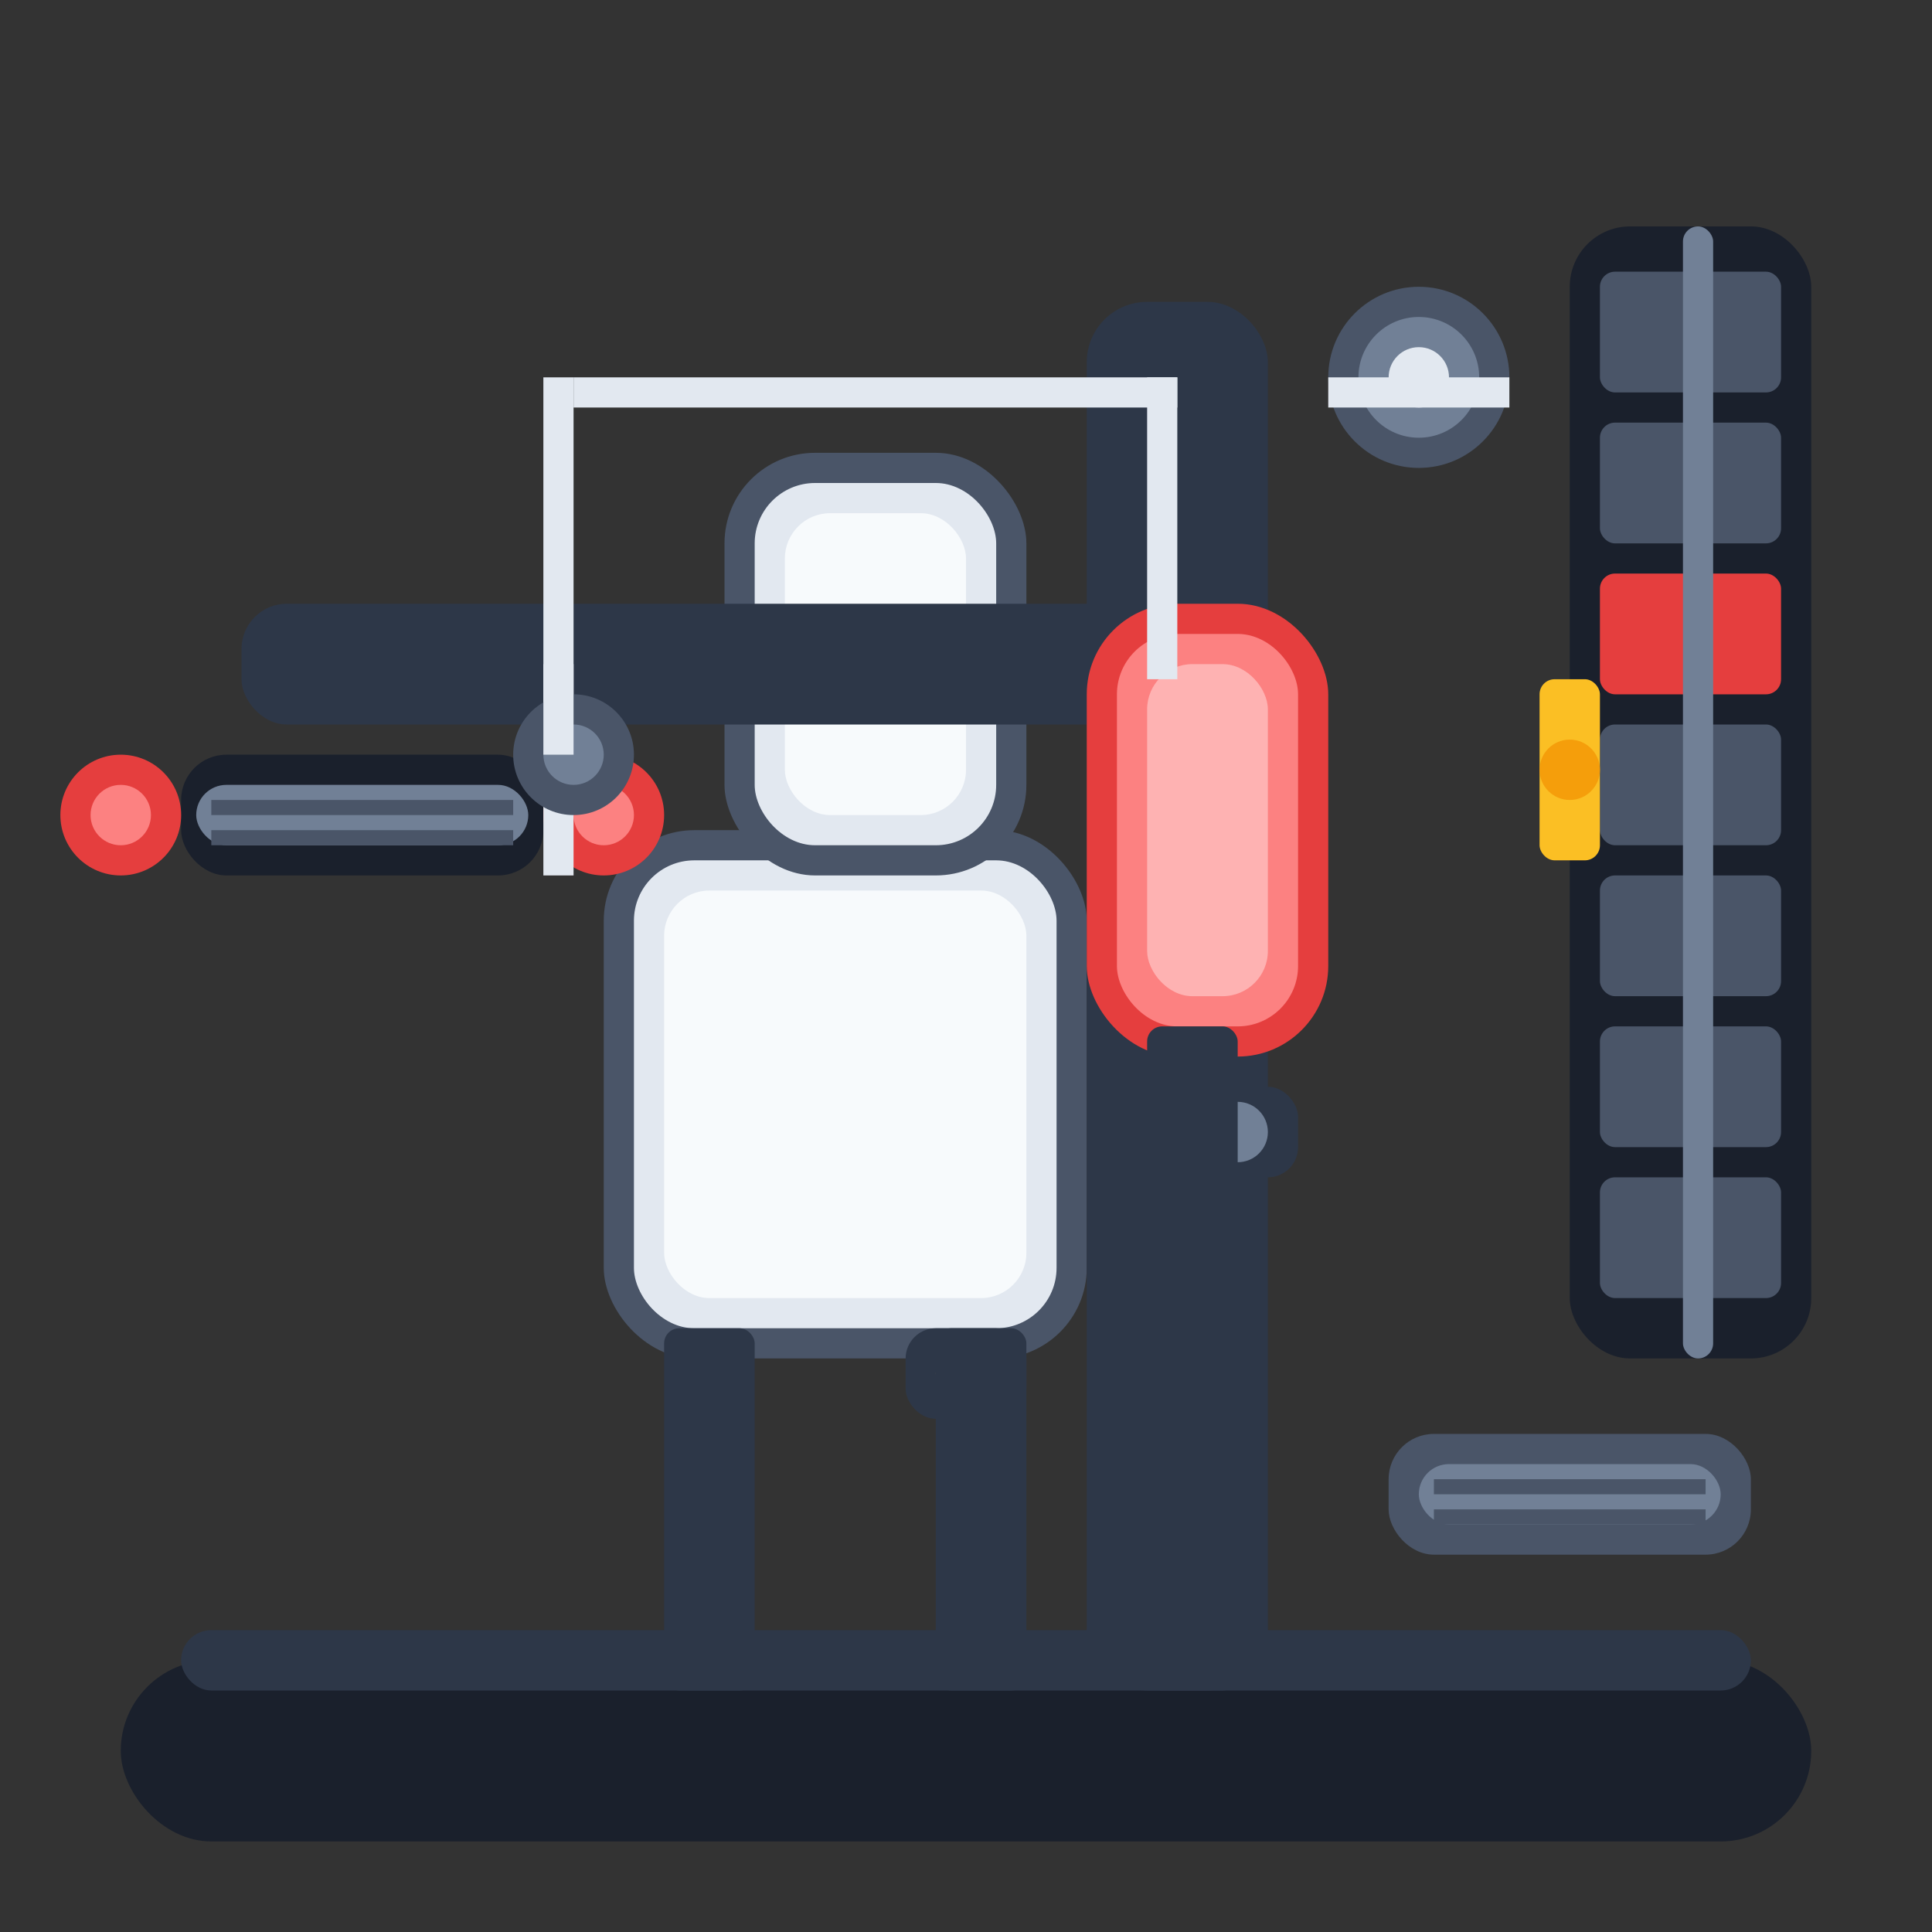 <svg width="128" height="128" xmlns="http://www.w3.org/2000/svg" viewBox="0 0 128 128">
  <rect x="0" y="0" width="128" height="128" fill="#333333" stroke="none"/>
  <!-- Base platform -->
  <rect x="8" y="110" width="112" height="12" fill="#1a202c" rx="6"/>
  <rect x="12" y="108" width="104" height="4" fill="#2d3748" rx="2"/>
  
  <!-- Seat with detailed cushioning -->
  <rect x="40" y="55" width="32" height="35" fill="#4a5568" rx="6"/>
  <rect x="42" y="57" width="28" height="31" fill="#e2e8f0" rx="4"/>
  <rect x="44" y="59" width="24" height="27" fill="#f7fafc" rx="3"/>
  
  <!-- Seat back with lumbar support -->
  <rect x="48" y="30" width="20" height="28" fill="#4a5568" rx="6"/>
  <rect x="50" y="32" width="16" height="24" fill="#e2e8f0" rx="4"/>
  <rect x="52" y="34" width="12" height="20" fill="#f7fafc" rx="3"/>
  
  <!-- Main support frame -->
  <rect x="72" y="20" width="12" height="92" fill="#2d3748" rx="4"/>
  <rect x="16" y="40" width="68" height="8" fill="#2d3748" rx="3"/>
  
  <!-- Row handles with detailed grips -->
  <rect x="12" y="50" width="24" height="8" fill="#1a202c" rx="3"/>
  <rect x="13" y="52" width="22" height="4" fill="#718096" rx="2"/>
  
  <!-- Handle grips -->
  <circle cx="8" cy="54" r="4" fill="#e53e3e"/>
  <circle cx="8" cy="54" r="2" fill="#fc8181"/>
  <circle cx="40" cy="54" r="4" fill="#e53e3e"/>
  <circle cx="40" cy="54" r="2" fill="#fc8181"/>
  
  <!-- Handle grip texture -->
  <rect x="14" y="53" width="20" height="1" fill="#4a5568"/>
  <rect x="14" y="55" width="20" height="1" fill="#4a5568"/>
  
  <!-- Cable system with realistic routing -->
  <rect x="36" y="44" width="2" height="14" fill="#e2e8f0"/>
  <circle cx="38" cy="50" r="4" fill="#4a5568"/>
  <circle cx="38" cy="50" r="2" fill="#718096"/>
  
  <!-- Chest pad for support -->
  <rect x="72" y="40" width="16" height="30" fill="#e53e3e" rx="6"/>
  <rect x="74" y="42" width="12" height="26" fill="#fc8181" rx="4"/>
  <rect x="76" y="44" width="8" height="22" fill="#feb2b2" rx="3"/>
  
  <!-- Chest pad adjustment mechanism -->
  <rect x="78" y="72" width="8" height="6" fill="#2d3748" rx="2"/>
  <circle cx="82" cy="75" r="2" fill="#718096"/>
  
  <!-- Weight stack with individual plates -->
  <rect x="104" y="15" width="16" height="75" fill="#1a202c" rx="4"/>
  <rect x="106" y="18" width="12" height="8" fill="#4a5568" rx="1"/>
  <rect x="106" y="28" width="12" height="8" fill="#4a5568" rx="1"/>
  <rect x="106" y="38" width="12" height="8" fill="#e53e3e" rx="1"/>
  <rect x="106" y="48" width="12" height="8" fill="#4a5568" rx="1"/>
  <rect x="106" y="58" width="12" height="8" fill="#4a5568" rx="1"/>
  <rect x="106" y="68" width="12" height="8" fill="#4a5568" rx="1"/>
  <rect x="106" y="78" width="12" height="8" fill="#4a5568" rx="1"/>
  
  <!-- Weight stack guide rod -->
  <rect x="111.5" y="15" width="2" height="75" fill="#718096" rx="1"/>
  
  <!-- Pulley system at top -->
  <circle cx="94" cy="25" r="6" fill="#4a5568"/>
  <circle cx="94" cy="25" r="4" fill="#718096"/>
  <circle cx="94" cy="25" r="2" fill="#e2e8f0"/>
  
  <!-- Cable routing from weight stack to handles -->
  <rect x="88" y="25" width="12" height="2" fill="#e2e8f0"/>
  <rect x="76" y="25" width="2" height="20" fill="#e2e8f0"/>
  <rect x="38" y="25" width="40" height="2" fill="#e2e8f0"/>
  <rect x="36" y="25" width="2" height="25" fill="#e2e8f0"/>
  
  <!-- Footrest with non-slip surface -->
  <rect x="92" y="95" width="24" height="8" fill="#4a5568" rx="3"/>
  <rect x="94" y="97" width="20" height="4" fill="#718096" rx="2"/>
  <rect x="95" y="98" width="18" height="1" fill="#4a5568"/>
  <rect x="95" y="100" width="18" height="1" fill="#4a5568"/>
  
  <!-- Seat adjustment lever -->
  <rect x="60" y="88" width="8" height="6" fill="#2d3748" rx="2"/>
  <circle cx="64" cy="91" r="2" fill="#fbbf24"/>
  
  <!-- Safety pin -->
  <rect x="102" y="45" width="4" height="12" fill="#fbbf24" rx="1"/>
  <circle cx="104" cy="51" r="2" fill="#f59e0b"/>
  
  <!-- Support legs -->
  <rect x="44" y="88" width="6" height="24" fill="#2d3748" rx="1"/>
  <rect x="62" y="88" width="6" height="24" fill="#2d3748" rx="1"/>
  <rect x="76" y="68" width="6" height="44" fill="#2d3748" rx="1"/>
</svg>